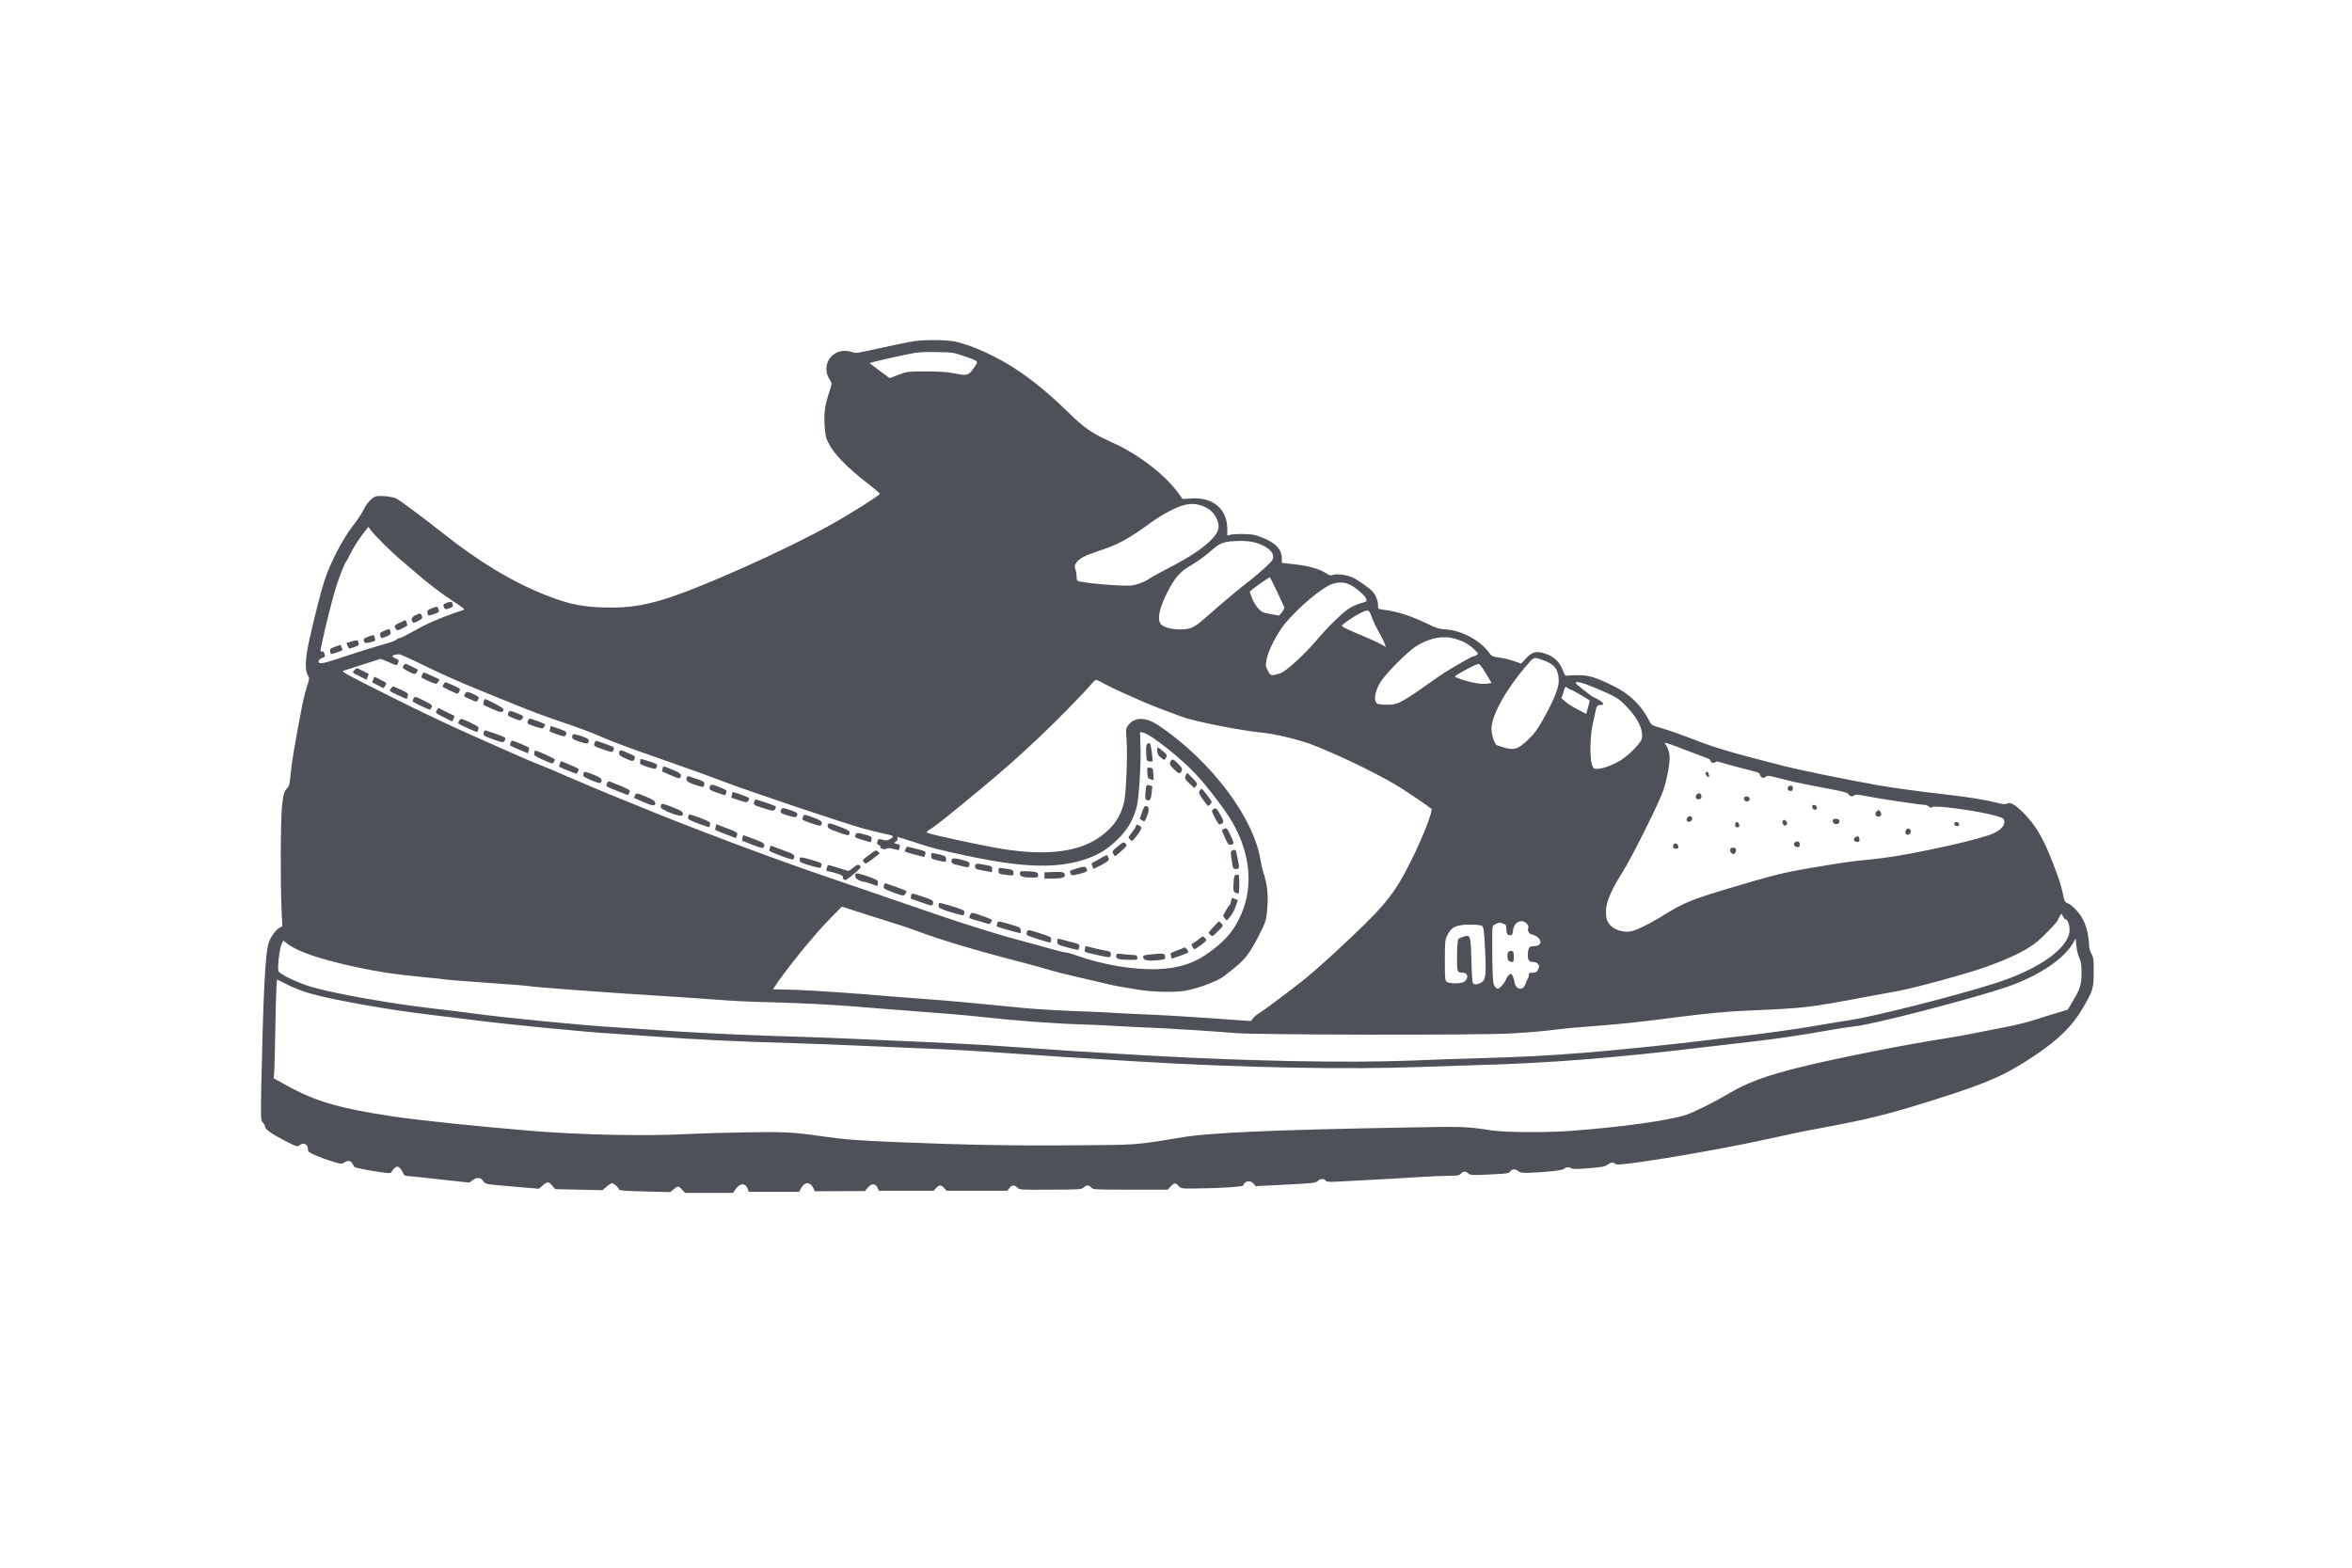 <?xml version="1.0" standalone="no"?>
<!DOCTYPE svg PUBLIC "-//W3C//DTD SVG 20010904//EN"
 "http://www.w3.org/TR/2001/REC-SVG-20010904/DTD/svg10.dtd">
<svg version="1.0" xmlns="http://www.w3.org/2000/svg"
 width="2200pt" height="1467pt" viewBox="0 0 2200 1467"
 preserveAspectRatio="xMidYMid meet">

<g transform="translate(0,1467) scale(0.1,-0.1)"
fill="#4e5158" stroke="none">
<path d="M8555 11479 c-49 -7 -201 -39 -516 -107 -22 -5 -48 -4 -70 4 -118 43
-238 -36 -239 -156 0 -43 8 -66 40 -117 12 -19 11 -31 -13 -100 -40 -120 -51
-192 -44 -311 5 -90 10 -115 36 -166 51 -103 175 -231 379 -388 56 -44 102
-83 102 -88 0 -13 -280 -190 -453 -286 -432 -242 -1247 -606 -1577 -704 -188
-55 -308 -74 -485 -74 -246 0 -382 26 -610 116 -311 123 -622 310 -960 578
-181 143 -404 309 -438 326 -35 18 -150 30 -191 20 -36 -9 -88 -66 -117 -128
-13 -29 -59 -98 -102 -153 -93 -119 -210 -345 -261 -504 -38 -117 -100 -363
-146 -574 -35 -162 -39 -267 -12 -312 18 -29 18 -31 -10 -118 -15 -49 -37
-139 -48 -201 -70 -369 -90 -491 -101 -600 -8 -92 -15 -125 -29 -136 -31 -28
-39 -55 -52 -171 -14 -121 -16 -725 -4 -984 l7 -140 -30 -17 c-35 -20 -87 -96
-101 -150 -30 -111 -48 -481 -66 -1333 -6 -304 -5 -311 15 -337 12 -14 21 -33
21 -42 0 -22 64 -66 192 -132 101 -51 111 -54 127 -40 36 33 81 13 81 -35 0
-23 9 -30 68 -57 37 -16 108 -42 157 -57 83 -26 90 -26 116 -11 38 23 56 20
76 -11 9 -16 18 -29 19 -31 4 -7 124 -31 229 -46 85 -13 111 -14 114 -4 2 6
15 22 27 35 20 20 27 22 45 13 11 -7 27 -27 35 -46 8 -19 20 -34 27 -34 6 0
144 -14 304 -32 l293 -32 30 22 c41 31 74 28 99 -6 19 -27 26 -30 133 -40 62
-6 175 -16 251 -22 l138 -11 35 30 c44 39 56 39 90 -2 l27 -32 221 -5 221 -5
38 32 c20 18 44 33 52 33 17 0 59 -38 66 -59 3 -9 65 -14 241 -18 l236 -6 32
26 c40 34 46 34 80 -3 l28 -30 225 0 224 0 24 35 c39 58 91 60 112 5 l11 -30
236 0 235 0 19 35 c32 59 84 60 112 3 l15 -33 235 1 235 1 27 33 c34 40 70 39
90 -2 l13 -28 256 0 256 0 23 25 c29 32 48 32 76 0 l22 -25 284 0 284 0 20 25
c24 30 45 32 74 4 21 -20 31 -21 310 -19 272 1 290 2 309 20 27 25 51 25 72 0
17 -19 30 -20 366 -20 l349 0 28 30 c34 36 44 37 74 5 22 -24 28 -25 137 -24
220 1 463 15 467 28 15 44 66 53 97 18 l20 -24 280 14 c251 13 282 16 301 34
24 23 57 25 74 4 10 -12 30 -14 104 -10 50 3 186 10 301 16 116 5 311 17 434
25 124 8 266 14 316 14 79 0 94 3 110 20 22 25 43 25 69 2 19 -17 34 -18 200
-10 162 8 181 10 193 28 17 25 50 26 75 3 16 -14 35 -17 101 -15 167 6 311 22
327 37 20 18 44 19 72 4 14 -8 60 -7 164 2 123 10 149 16 175 35 30 22 49 22
75 2 30 -23 968 134 1427 238 133 30 350 75 482 99 462 86 644 132 1065 265
500 157 665 230 935 410 230 153 361 282 458 450 96 166 100 182 101 335 1
117 -1 134 -21 172 -13 23 -23 59 -23 80 0 75 -21 169 -52 232 -32 67 -101
141 -148 161 -25 10 -31 21 -40 69 -19 93 -40 160 -95 301 -94 243 -165 363
-284 481 -78 77 -117 97 -150 80 -13 -8 -45 -4 -114 14 -103 26 -284 54 -522
80 -176 20 -456 58 -570 79 -292 52 -734 143 -865 176 -536 137 -659 174 -888
264 -79 31 -193 71 -254 89 -107 31 -111 33 -130 72 -76 149 -184 253 -341
330 -167 81 -226 99 -327 98 -47 0 -93 -2 -103 -4 -14 -3 -22 6 -31 32 -32 91
-85 145 -169 173 -91 30 -126 20 -194 -55 l-34 -37 -71 24 c-39 14 -100 29
-137 33 -56 7 -68 12 -86 37 -84 121 -268 220 -417 226 -50 2 -80 11 -148 44
-167 81 -297 123 -423 139 -57 7 -57 7 -57 41 0 42 -23 101 -53 132 -33 35
-142 111 -190 132 -54 23 -144 34 -178 22 -22 -9 -33 -6 -65 15 -57 39 -165
70 -296 84 l-118 13 0 38 c0 89 -56 149 -188 201 -65 25 -91 30 -172 31 -52 1
-107 -2 -122 -7 l-28 -7 0 59 c0 188 -132 301 -336 288 l-82 -5 -34 47 c-125
175 -374 368 -615 477 -202 92 -260 131 -418 284 -176 171 -319 290 -473 394
-185 125 -429 237 -589 271 -75 16 -280 18 -378 4z m455 -138 c151 -53 145
-46 102 -109 -50 -75 -63 -79 -180 -56 -73 14 -140 19 -272 19 -172 0 -176 -1
-257 -32 l-82 -31 -92 69 c-51 38 -94 70 -95 72 -4 4 343 83 426 96 30 6 123
9 205 7 141 -2 156 -4 245 -35z m2252 -1410 c56 -24 94 -61 118 -113 27 -59
25 -98 -7 -146 -63 -93 -211 -198 -453 -322 -74 -38 -150 -80 -169 -94 -19
-14 -63 -35 -99 -47 -60 -20 -78 -21 -206 -15 -141 6 -348 30 -366 41 -6 3
-10 22 -10 42 0 20 -5 51 -11 68 -10 28 -9 36 10 62 31 42 76 64 218 112 174
57 263 106 479 262 104 75 222 138 299 161 69 20 133 17 197 -11z m-7668 -356
c50 -49 118 -112 151 -140 33 -27 94 -79 135 -115 117 -103 252 -206 368 -281
66 -42 101 -70 92 -73 -8 -3 -66 -23 -128 -45 -136 -49 -229 -91 -360 -165
-55 -31 -107 -56 -115 -56 -9 0 -23 -7 -31 -16 -9 -9 -65 -28 -124 -44 -59
-16 -204 -61 -322 -100 -240 -81 -280 -89 -280 -59 0 12 11 24 28 31 15 7 28
13 30 14 2 1 0 14 -4 28 -5 19 -11 25 -24 21 -16 -5 -16 0 2 82 34 163 99 417
133 526 33 103 82 226 95 237 4 3 23 39 43 80 20 41 65 112 99 158 l63 83 29
-38 c16 -21 70 -78 120 -128z m8160 15 c90 -28 150 -75 154 -121 3 -33 -3 -41
-70 -105 -41 -38 -111 -98 -157 -133 -86 -66 -222 -179 -376 -315 -128 -113
-150 -125 -228 -133 -85 -8 -183 12 -214 43 -43 43 -24 144 56 303 65 128 118
191 202 240 86 51 153 99 232 169 65 57 107 69 248 71 62 1 106 -5 153 -19z
m190 -452 c35 -73 66 -140 69 -148 2 -9 -7 -30 -22 -47 l-26 -32 -80 14 c-71
13 -84 19 -116 53 -20 21 -46 65 -58 97 l-22 60 28 23 c29 25 155 112 161 112
2 0 32 -60 66 -132z m672 67 c53 -22 152 -104 162 -135 10 -27 9 -27 -51 -44
-34 -9 -84 -32 -112 -51 -69 -47 -204 -180 -308 -304 -103 -122 -281 -284
-328 -299 -89 -28 -94 -27 -119 22 -22 41 -23 48 -13 105 13 69 67 184 135
286 87 130 325 346 452 410 58 29 128 33 182 10z m213 -302 c20 -55 29 -74 91
-188 15 -27 31 -61 35 -74 l7 -24 -45 26 c-24 14 -96 47 -158 73 -119 48 -209
91 -209 99 0 10 110 87 166 115 83 42 89 40 113 -27z m782 -209 c76 -23 124
-49 176 -97 41 -38 43 -42 27 -54 -10 -7 -24 -13 -32 -13 -12 0 -121 -62 -274
-155 -9 -5 -81 -55 -160 -111 -259 -182 -283 -193 -406 -186 -55 3 -65 7 -74
27 -16 36 -1 105 40 176 47 82 264 300 347 349 127 75 246 96 356 64z m-9638
-253 c122 -61 328 -152 457 -205 129 -52 318 -129 420 -171 102 -42 284 -110
405 -150 121 -40 279 -98 350 -130 148 -64 256 -104 674 -250 163 -56 393
-140 511 -185 231 -88 1107 -382 1280 -430 58 -16 141 -36 185 -46 108 -23
114 -26 75 -51 -27 -17 -38 -19 -71 -10 -44 11 -44 11 -53 -20 -5 -16 -2 -23
14 -28 11 -4 18 -10 15 -15 -10 -17 33 -32 55 -20 16 8 33 8 70 -3 28 -8 50
-12 50 -8 0 3 3 16 6 28 5 17 0 22 -26 28 -31 7 -31 7 -10 22 12 8 19 21 16
29 -3 8 -3 14 0 14 3 0 81 -24 172 -54 172 -56 197 -62 467 -120 555 -120 881
-125 1155 -21 87 33 148 70 218 130 118 101 183 200 222 335 24 85 45 423 37
608 l-4 104 29 -6 c68 -13 340 -227 488 -383 97 -101 275 -333 337 -438 177
-297 210 -613 92 -881 -63 -144 -135 -232 -282 -342 -148 -112 -293 -161 -502
-169 -220 -8 -516 42 -753 127 -46 17 -93 30 -105 30 -12 0 -69 14 -127 30
-58 17 -166 46 -240 66 -231 60 -534 154 -840 259 -248 85 -862 296 -1100 377
-409 139 -1255 457 -1605 603 -88 36 -237 97 -332 135 -94 38 -279 116 -410
173 -131 57 -256 110 -278 117 -22 7 -125 51 -230 98 -104 46 -244 108 -310
137 -243 107 -545 249 -863 409 -393 197 -441 223 -422 230 193 62 337 108
346 111 5 1 42 -12 82 -30 68 -32 72 -33 82 -15 15 29 12 37 -20 50 -47 20
-35 34 33 39 11 0 119 -48 240 -108z m10474 48 c98 -37 132 -86 133 -191 0
-67 -48 -184 -153 -371 -47 -83 -78 -124 -133 -177 -93 -88 -128 -100 -217
-76 -34 10 -69 21 -77 25 -21 11 -49 97 -49 151 -1 129 144 385 348 617 51 58
50 58 148 22z m-579 -71 c16 -24 41 -64 56 -90 l27 -47 -38 -7 c-21 -4 -69 -2
-107 5 -68 11 -196 51 -196 61 1 14 192 117 222 119 4 1 20 -18 36 -41z
m-3534 -147 c39 -22 114 -58 166 -81 52 -23 136 -60 185 -82 50 -22 144 -60
210 -84 66 -25 136 -51 155 -58 115 -44 548 -130 760 -151 108 -10 339 -65
445 -105 230 -86 597 -262 805 -385 73 -43 298 -195 329 -222 18 -14 -85 -277
-188 -482 -167 -333 -241 -423 -726 -873 -99 -92 -234 -209 -300 -261 -169
-132 -353 -269 -397 -296 -21 -12 -47 -34 -58 -48 l-20 -26 -373 27 c-204 14
-484 31 -622 36 -137 6 -272 12 -300 15 -27 3 -180 10 -338 15 -158 6 -376 19
-485 29 -108 11 -251 25 -317 31 -66 6 -185 17 -265 25 -80 8 -239 21 -355 29
-115 9 -383 29 -595 47 -212 17 -483 34 -603 38 l-217 6 50 74 c45 66 229 302
292 372 13 15 43 51 68 80 25 30 88 98 140 151 l95 96 105 -34 c58 -20 184
-59 280 -89 96 -29 245 -78 330 -110 212 -78 522 -172 845 -256 148 -38 304
-80 345 -93 73 -23 214 -58 450 -112 63 -15 129 -30 145 -34 39 -10 121 -25
277 -50 136 -22 338 -26 439 -8 118 21 309 93 362 138 6 6 30 24 52 41 136
105 180 159 274 344 65 128 68 140 77 280 7 100 -6 206 -36 293 -11 31 -24 89
-30 127 -62 395 -463 927 -948 1255 -126 85 -231 85 -292 1 -19 -28 -20 -37
-13 -123 12 -137 -3 -514 -23 -596 -32 -130 -94 -222 -205 -307 -198 -153
-500 -195 -923 -129 -181 28 -680 136 -715 154 -9 5 1 15 33 34 45 26 182 136
481 384 223 186 322 273 555 493 142 134 394 391 471 482 17 20 36 37 42 37 5
0 42 -18 81 -39z m4534 -15 c48 -19 130 -54 182 -78 82 -39 105 -56 171 -125
104 -109 154 -220 135 -297 -9 -38 -118 -149 -189 -194 -75 -47 -166 -82 -221
-85 -39 -2 -41 0 -55 38 -22 67 -19 272 8 385 12 52 24 110 28 128 6 35 17 46
47 47 46 1 16 34 -65 71 -14 6 -41 25 -60 41 -19 16 -51 41 -71 56 -77 57 -36
62 90 13z m-180 -36 c13 0 182 -98 182 -106 0 -2 -7 -31 -16 -64 l-17 -59 -76
39 c-42 22 -94 54 -116 73 l-39 34 18 58 c16 53 19 56 35 41 10 -9 23 -16 29
-16z m1087 -570 c83 -32 167 -64 188 -71 20 -7 37 -19 37 -26 0 -19 28 -27 44
-14 9 8 22 8 39 2 13 -5 96 -28 183 -51 88 -22 166 -43 175 -46 9 -2 19 -13
22 -24 7 -27 35 -36 54 -17 14 13 26 12 122 -13 119 -32 173 -43 449 -96 155
-29 195 -40 203 -55 11 -21 39 -25 56 -8 8 8 40 5 114 -10 107 -22 504 -81
542 -81 11 0 29 -7 39 -16 13 -13 21 -14 31 -5 25 20 432 -35 592 -81 76 -22
80 -25 83 -53 5 -48 -52 -98 -146 -129 -130 -42 -296 -83 -547 -135 -277 -57
-392 -75 -600 -96 -166 -17 -179 -19 -517 -75 -254 -43 -358 -69 -763 -190
-362 -109 -426 -136 -622 -257 -136 -84 -253 -140 -307 -148 -53 -8 -121 9
-165 42 -48 37 -64 84 -58 166 5 79 56 194 154 348 85 133 346 657 381 764 39
120 66 274 58 332 -3 26 -15 62 -26 81 l-21 34 28 -7 c15 -3 96 -33 178 -65z
m3545 -1580 c21 0 42 -63 38 -112 -16 -165 -293 -359 -696 -487 -365 -117
-1123 -309 -1357 -345 -55 -8 -220 -35 -367 -60 -147 -25 -406 -61 -575 -81
-169 -19 -360 -42 -423 -50 -250 -32 -869 -95 -1120 -114 -370 -29 -572 -39
-970 -51 -190 -5 -478 -15 -640 -22 -610 -24 -1527 -6 -2475 47 -596 34 -821
49 -1330 85 -253 18 -397 26 -1285 65 -352 16 -393 18 -940 35 -354 12 -767
33 -1065 55 -110 8 -279 19 -375 25 -292 17 -1018 88 -1325 130 -77 11 -241
31 -365 45 -393 45 -912 137 -1131 200 -125 36 -293 115 -313 147 -14 23 8
217 29 258 l15 30 43 -33 c95 -72 316 -146 644 -216 224 -47 329 -63 608 -91
116 -11 219 -22 230 -25 11 -2 185 -16 385 -30 201 -14 372 -27 380 -30 29 -8
796 -66 1205 -90 143 -9 321 -20 395 -26 74 -5 200 -14 280 -20 80 -6 298 -14
485 -19 193 -5 479 -20 660 -34 176 -15 410 -33 520 -41 301 -22 559 -44 660
-55 356 -40 708 -66 1000 -75 99 -3 243 -10 320 -15 77 -5 217 -12 310 -15
152 -6 623 -36 780 -50 185 -17 2285 -21 2570 -4 178 10 332 23 450 39 39 6
158 17 265 25 345 26 455 38 865 91 254 32 460 52 635 59 538 23 577 27 1095
125 83 16 220 41 305 56 154 27 644 160 825 224 222 79 367 148 467 222 65 48
218 206 218 224 0 5 7 20 17 33 l16 24 14 -27 c7 -14 18 -26 23 -26z m-5039
-41 c11 -11 18 -27 15 -36 -12 -30 5 -61 37 -67 17 -3 41 -16 54 -28 43 -40
22 -80 -42 -80 -41 0 -50 -13 -54 -76 -3 -51 11 -72 50 -72 36 0 62 -26 53
-54 -11 -35 -25 -46 -60 -46 -29 0 -34 -4 -34 -23 0 -13 -4 -27 -9 -33 -5 -5
-14 -26 -21 -47 -22 -71 -93 -60 -104 16 -4 25 -13 53 -20 63 -12 16 -16 16
-30 4 -10 -7 -24 -30 -32 -49 -13 -32 -58 -81 -73 -81 -14 1 -30 17 -39 40 -9
24 -14 160 -14 385 0 173 -2 163 36 182 29 13 39 14 65 3 26 -10 31 -18 31
-45 0 -48 9 -65 35 -65 19 0 23 6 28 47 8 76 79 111 128 62z m-418 -22 c15
-10 19 -43 28 -224 12 -243 6 -283 -41 -308 -38 -20 -66 -19 -75 3 -4 9 -10
105 -12 213 -6 225 -9 234 -69 218 -21 -6 -44 -16 -51 -22 -8 -8 -13 -59 -14
-155 -2 -156 -1 -162 53 -162 56 0 57 -69 2 -90 -38 -15 -127 -12 -150 4 -18
13 -19 28 -19 203 0 180 1 190 25 238 37 73 84 95 210 95 62 0 102 -5 113 -13z
m5586 -297 c16 -35 21 -65 21 -135 0 -115 -10 -150 -75 -260 l-53 -90 -103
-32 c-57 -17 -156 -47 -219 -68 -63 -20 -173 -47 -245 -61 -71 -13 -195 -38
-275 -54 -80 -17 -219 -42 -310 -56 -365 -56 -995 -181 -1339 -265 -333 -82
-513 -148 -695 -258 -115 -69 -310 -166 -382 -190 -166 -55 -605 -116 -1094
-152 -220 -16 -605 -13 -727 5 -242 38 -252 38 -878 26 -1160 -21 -1753 -47
-2010 -89 -453 -75 -412 -72 -1010 -76 -565 -5 -1053 4 -1675 30 -377 16 -487
25 -695 55 -267 38 -356 43 -715 36 -190 -3 -426 -10 -525 -15 -407 -22 -1011
-9 -1475 29 -525 44 -1049 98 -1300 136 -487 73 -714 138 -978 283 l-132 73 4
46 c3 26 8 205 11 397 3 193 8 379 11 415 l6 66 102 -51 c57 -29 151 -64 216
-82 227 -63 739 -153 1125 -198 121 -14 324 -39 450 -55 282 -36 1009 -107
1240 -120 94 -6 260 -17 370 -25 433 -32 764 -48 1345 -65 184 -6 423 -15 530
-20 107 -5 366 -16 575 -25 393 -15 523 -23 980 -55 241 -17 597 -40 1100 -70
971 -59 1989 -78 2665 -52 168 6 400 14 515 17 668 17 1304 67 2155 170 113
13 306 36 430 50 249 29 460 60 710 105 91 16 206 34 255 39 172 18 1098 258
1413 366 295 101 536 260 623 413 l24 42 7 -68 c3 -37 15 -87 27 -112z"/>
<path d="M4169 9027 c-22 -10 -25 -16 -18 -34 10 -26 14 -27 58 -12 22 8 30
16 27 26 -3 8 -6 19 -6 24 0 12 -29 10 -61 -4z"/>
<path d="M4040 8980 c-37 -15 -45 -22 -42 -41 4 -32 5 -33 62 -14 44 15 50 20
44 38 -10 35 -16 36 -64 17z"/>
<path d="M3883 8913 c-33 -17 -40 -36 -24 -61 7 -11 16 -10 50 7 42 22 46 28
35 55 -8 20 -20 19 -61 -1z"/>
<path d="M3738 8844 c-52 -26 -55 -31 -35 -58 13 -17 15 -17 58 4 24 12 45 24
47 25 5 5 -10 55 -17 54 -3 -1 -27 -12 -53 -25z"/>
<path d="M3592 8768 c-37 -16 -42 -22 -36 -41 9 -31 10 -31 46 -17 47 19 57
28 51 51 -8 28 -13 28 -61 7z"/>
<path d="M3443 8713 c-43 -15 -50 -26 -34 -51 6 -10 17 -11 54 -1 50 12 50 12
41 47 -7 25 -5 25 -61 5z"/>
<path d="M3280 8667 c-19 -6 -36 -11 -38 -13 -3 -2 15 -41 23 -51 1 -2 23 4
49 13 34 12 46 20 42 31 -3 8 -6 19 -6 24 0 11 -25 10 -70 -4z"/>
<path d="M3135 8620 c-42 -15 -50 -21 -47 -41 1 -12 4 -25 7 -27 2 -2 28 4 58
14 54 19 55 20 44 45 l-12 26 -50 -17z"/>
<path d="M3773 8441 c-11 -18 -8 -22 32 -45 67 -37 79 -39 93 -15 16 25 20 20
-45 53 -63 31 -65 31 -80 7z"/>
<path d="M3315 8400 c-22 -24 -25 -20 51 -58 l61 -31 12 26 c6 14 10 27 9 28
-5 5 -107 55 -111 55 -2 0 -12 -9 -22 -20z"/>
<path d="M3950 8360 c-6 -11 -9 -24 -6 -29 3 -4 35 -20 71 -36 64 -27 66 -27
80 -9 8 11 15 22 15 25 0 5 -51 29 -141 67 -4 2 -13 -6 -19 -18z"/>
<path d="M3491 8313 c-6 -14 -10 -27 -9 -28 2 -1 26 -14 55 -28 l51 -26 16 24
c16 25 16 25 -43 54 l-58 30 -12 -26z"/>
<path d="M4151 8271 c-6 -11 -11 -22 -11 -25 0 -6 127 -66 140 -66 4 0 12 11
18 24 11 25 10 26 -129 84 -4 2 -12 -6 -18 -17z"/>
<path d="M3656 8228 c-17 -23 -17 -23 65 -61 45 -21 83 -37 84 -35 2 2 6 14
10 28 6 26 -2 31 -136 88 -4 2 -14 -7 -23 -20z"/>
<path d="M4350 8180 c-14 -26 -17 -24 53 -54 55 -25 57 -25 67 -6 14 27 14 28
-27 49 -66 33 -81 34 -93 11z"/>
<path d="M3865 8129 c-4 -11 -5 -22 -3 -24 8 -8 149 -75 156 -75 5 0 13 10 19
22 9 21 4 25 -65 60 -86 44 -98 46 -107 17z"/>
<path d="M4524 8103 c-4 -15 -3 -28 2 -30 5 -2 43 -19 84 -38 75 -34 100 -34
100 1 0 11 -157 94 -176 94 -2 0 -7 -12 -10 -27z"/>
<path d="M4085 8023 c-15 -22 -14 -23 65 -63 l80 -40 13 27 c10 21 9 27 -2 31
-8 3 -42 19 -77 37 l-64 32 -15 -24z"/>
<path d="M4756 8005 c-10 -28 -8 -32 45 -54 64 -26 71 -26 87 -1 11 19 9 22
-34 40 -71 31 -90 34 -98 15z"/>
<path d="M4295 7927 c-8 -12 -11 -24 -7 -27 17 -13 172 -83 176 -79 2 2 7 14
10 26 6 19 0 26 -41 46 -26 14 -65 32 -85 40 -36 15 -38 15 -53 -6z"/>
<path d="M4940 7930 c-15 -28 -9 -33 70 -59 61 -20 66 -20 77 -4 7 9 13 20 13
24 0 3 -28 17 -62 29 -35 13 -68 25 -75 27 -6 3 -17 -5 -23 -17z"/>
<path d="M5146 7857 c-3 -12 -6 -24 -6 -27 0 -3 32 -17 70 -30 61 -21 72 -23
80 -10 19 29 9 38 -64 63 l-74 25 -6 -21z"/>
<path d="M4525 7819 c-9 -29 -1 -35 96 -69 78 -28 85 -29 97 -13 7 9 11 22 9
28 -3 8 -66 33 -179 70 -11 4 -19 -1 -23 -16z"/>
<path d="M5356 7793 c-12 -31 -3 -40 65 -62 59 -19 73 -21 80 -9 18 26 3 40
-68 63 -61 19 -73 20 -77 8z"/>
<path d="M4775 7719 c-4 -11 -5 -22 -3 -24 2 -2 40 -20 85 -39 l81 -34 7 25
c3 14 5 27 3 28 -9 9 -143 65 -154 65 -7 0 -16 -9 -19 -21z"/>
<path d="M5561 7718 c-10 -26 -6 -30 65 -54 102 -35 104 -35 113 -11 6 15 4
24 -6 30 -13 8 -152 57 -160 57 -2 0 -7 -10 -12 -22z"/>
<path d="M10732 7711 c-10 -6 -13 -29 -11 -84 3 -72 4 -76 29 -80 14 -3 27 -3
29 -1 8 8 -14 168 -24 171 -5 1 -16 -1 -23 -6z"/>
<path d="M10824 7645 c1 -27 9 -42 31 -60 37 -30 39 -30 53 -1 10 22 7 28 -33
60 -24 20 -45 36 -48 36 -2 0 -3 -16 -3 -35z"/>
<path d="M5796 7643 c-12 -31 -4 -42 50 -67 68 -31 81 -32 89 -5 8 25 13 21
-67 57 -55 25 -68 28 -72 15z"/>
<path d="M4999 7636 c-1 -9 -2 -21 -3 -27 -1 -5 38 -28 86 -49 83 -37 88 -38
98 -20 5 10 10 21 10 25 0 6 -127 66 -167 79 -17 5 -23 3 -24 -8z"/>
<path d="M5989 7555 c-1 -8 -2 -20 -3 -27 -1 -6 32 -21 72 -34 72 -22 73 -22
83 -2 14 26 7 32 -75 57 -81 25 -76 25 -77 6z"/>
<path d="M10948 7545 c-10 -23 -8 -29 23 -61 52 -54 67 -60 80 -30 10 22 8 29
-22 61 -51 55 -67 61 -81 30z"/>
<path d="M5236 7524 c-4 -14 -6 -27 -4 -28 23 -13 160 -68 162 -65 2 2 8 14
14 25 11 20 6 24 -66 54 -42 18 -82 34 -88 37 -6 2 -15 -8 -18 -23z"/>
<path d="M6197 7478 c-4 -12 -5 -23 -3 -25 1 -2 38 -18 82 -37 57 -25 81 -31
86 -23 19 30 6 44 -69 75 -43 18 -81 32 -84 32 -4 0 -9 -10 -12 -22z"/>
<path d="M10732 7439 c3 -48 5 -53 31 -60 l28 -8 -3 57 c-3 54 -4 57 -31 60
-28 3 -28 3 -25 -49z"/>
<path d="M5460 7442 c0 -6 -2 -17 -5 -24 -4 -10 18 -24 76 -48 67 -27 82 -31
90 -19 17 26 4 40 -56 66 -74 31 -105 38 -105 25z"/>
<path d="M11091 7414 c-11 -25 -9 -30 31 -71 23 -23 46 -43 50 -43 4 0 12 10
19 21 10 19 5 27 -38 71 l-49 49 -13 -27z"/>
<path d="M6424 7396 c-11 -30 4 -44 80 -69 63 -21 75 -23 80 -10 13 33 4 42
-61 64 -38 12 -74 24 -80 27 -7 2 -16 -3 -19 -12z"/>
<path d="M5677 7338 c-4 -12 -5 -23 -4 -24 7 -7 199 -85 201 -82 2 1 8 12 14
24 10 20 5 24 -86 63 -53 22 -102 41 -108 41 -7 0 -14 -10 -17 -22z"/>
<path d="M6638 7305 c-5 -22 1 -26 69 -51 40 -15 75 -25 77 -23 2 2 6 14 10
25 6 19 -1 25 -59 48 -81 32 -91 32 -97 1z"/>
<path d="M10715 7264 c-5 -51 -4 -69 7 -75 30 -20 43 -5 50 61 4 35 6 65 5 66
-1 0 -14 4 -28 7 -26 7 -27 6 -34 -59z"/>
<path d="M11220 7270 c-9 -17 -4 -30 32 -80 23 -33 45 -60 48 -60 4 0 14 8 23
18 16 17 14 22 -29 80 -25 34 -50 62 -55 62 -4 0 -13 -9 -19 -20z"/>
<path d="M6846 7234 c-4 -15 -6 -27 -4 -28 2 -1 35 -12 73 -24 66 -21 71 -21
83 -5 7 10 11 22 9 27 -2 7 -127 52 -153 56 -1 0 -5 -12 -8 -26z"/>
<path d="M5940 7230 c-6 -12 -10 -23 -8 -25 2 -1 41 -19 87 -39 88 -39 115
-40 109 -5 -2 15 -21 28 -68 48 -103 44 -107 45 -120 21z"/>
<path d="M7055 7169 c-9 -29 -3 -33 95 -63 79 -24 86 -24 98 -9 7 10 11 22 9
27 -3 8 -167 65 -189 66 -4 0 -10 -9 -13 -21z"/>
<path d="M6187 7143 c-4 -3 -7 -14 -7 -24 0 -25 188 -98 201 -78 18 28 2 41
-84 75 -95 36 -100 38 -110 27z"/>
<path d="M10682 7071 l-21 -61 22 -15 c21 -15 23 -14 41 27 27 61 27 102 0
106 -18 3 -25 -6 -42 -57z"/>
<path d="M7306 7094 c-11 -28 -7 -32 65 -54 58 -17 74 -19 80 -8 17 26 8 37
-53 57 -74 25 -84 26 -92 5z"/>
<path d="M11347 7098 c-16 -12 -15 -18 18 -80 32 -60 39 -67 55 -58 31 16 30
23 -4 85 -36 65 -44 71 -69 53z"/>
<path d="M6440 7041 c0 -5 -2 -16 -5 -23 -4 -10 22 -25 95 -52 55 -21 103 -37
105 -34 3 2 6 14 7 27 3 20 -8 26 -87 57 -94 35 -115 40 -115 25z"/>
<path d="M7511 7028 c-5 -13 -6 -26 -2 -29 3 -3 42 -18 85 -33 64 -22 80 -25
87 -14 17 25 4 40 -56 63 -105 39 -104 39 -114 13z"/>
<path d="M7744 6956 c-11 -29 2 -39 96 -72 72 -27 95 -32 102 -22 17 26 1 41
-72 68 -117 43 -119 43 -126 26z"/>
<path d="M6694 6934 c-4 -14 -5 -26 -3 -28 9 -8 190 -78 193 -75 2 2 7 14 10
26 8 24 2 28 -131 78 l-63 24 -6 -25z"/>
<path d="M10625 6941 c-3 -11 -21 -39 -40 -63 -34 -42 -34 -43 -15 -62 18 -19
19 -19 47 14 40 48 64 90 58 101 -4 5 -15 13 -25 19 -15 8 -20 6 -25 -9z"/>
<path d="M11453 6917 c-13 -5 -23 -13 -23 -17 0 -4 14 -37 30 -72 27 -58 33
-65 55 -60 31 6 31 12 -8 93 -30 62 -34 66 -54 56z"/>
<path d="M8001 6858 c-8 -22 -5 -24 66 -46 41 -13 77 -22 79 -20 2 2 5 15 6
28 3 20 -4 25 -37 35 -94 28 -104 28 -114 3z"/>
<path d="M6945 6832 c-3 -13 -5 -26 -3 -27 2 -2 45 -19 97 -39 73 -28 96 -34
103 -24 20 32 6 43 -91 79 l-100 36 -6 -25z"/>
<path d="M10452 6749 c-46 -38 -50 -43 -40 -65 6 -13 14 -24 18 -24 3 0 31 22
60 49 48 42 53 50 41 65 -19 22 -22 21 -79 -25z"/>
<path d="M7201 6737 c-5 -12 -6 -25 -2 -29 3 -4 53 -25 111 -47 75 -28 107
-36 112 -28 17 26 7 43 -34 59 -24 9 -74 27 -111 42 l-68 25 -8 -22z"/>
<path d="M8471 6729 c-5 -13 -8 -25 -6 -27 3 -4 179 -52 181 -49 1 1 5 13 9
27 6 24 3 26 -62 43 -37 10 -78 20 -90 23 -18 5 -25 1 -32 -17z"/>
<path d="M8139 6679 c-74 -55 -74 -56 -59 -74 7 -8 16 -15 19 -15 6 0 111 78
129 94 1 2 -6 10 -16 19 -17 16 -22 14 -73 -24z"/>
<path d="M11522 6711 c-11 -7 -11 -23 -1 -90 12 -79 13 -81 41 -81 35 0 35 3
2 158 -5 23 -20 28 -42 13z"/>
<path d="M8710 6664 c0 -27 4 -30 65 -45 35 -9 67 -14 70 -11 3 3 5 16 5 28 0
24 -19 32 -108 50 -30 6 -32 5 -32 -22z"/>
<path d="M10285 6635 c-33 -19 -64 -36 -70 -38 -6 -2 -5 -13 2 -30 l12 -26 43
21 c24 11 57 29 74 41 28 18 30 24 21 44 -5 13 -13 23 -16 23 -3 0 -33 -16
-66 -35z"/>
<path d="M7480 6626 c0 -21 9 -27 70 -45 96 -30 130 -35 130 -23 0 6 2 17 5
25 5 10 -17 20 -87 40 -114 33 -118 33 -118 3z"/>
<path d="M8907 6633 c-17 -16 -6 -43 21 -49 15 -3 50 -12 79 -19 44 -11 53
-11 57 2 13 33 4 41 -59 57 -70 18 -88 19 -98 9z"/>
<path d="M9127 6583 c-15 -15 -6 -43 16 -47 47 -10 128 -26 132 -26 3 0 5 13
5 28 0 27 -3 29 -64 40 -74 14 -80 14 -89 5z"/>
<path d="M7736 6558 c-8 -32 -8 -38 5 -38 7 0 43 -9 80 -20 47 -14 67 -25 63
-34 -3 -7 2 -18 10 -25 13 -11 27 -3 90 50 58 48 73 66 64 76 -16 20 -34 16
-72 -18 -35 -30 -35 -30 -78 -16 -24 8 -62 20 -86 27 -24 6 -49 13 -56 16 -8
3 -16 -4 -20 -18z"/>
<path d="M10074 6546 c-67 -20 -71 -22 -63 -43 10 -27 12 -27 94 -7 65 17 76
27 53 56 -12 13 -20 13 -84 -6z"/>
<path d="M9340 6527 c0 -33 3 -34 78 -43 62 -7 62 -6 62 19 0 28 -8 32 -87 42
-52 7 -53 6 -53 -18z"/>
<path d="M9540 6496 c0 -27 28 -36 116 -36 50 0 54 2 54 24 0 19 -6 24 -37 30
-21 3 -59 6 -85 6 -44 0 -48 -2 -48 -24z"/>
<path d="M9858 6512 l-88 -3 0 -29 0 -30 64 0 c87 0 126 9 126 29 0 31 -15 36
-102 33z"/>
<path d="M8000 6477 c0 -19 9 -30 32 -41 17 -9 39 -16 49 -16 10 0 42 -9 70
-20 28 -12 53 -19 55 -17 2 2 5 14 6 27 3 21 -5 27 -67 51 -38 15 -87 30 -107
34 -36 7 -38 6 -38 -18z"/>
<path d="M11558 6483 c-13 -3 -17 -19 -20 -80 -3 -70 -1 -76 20 -86 12 -6 24
-8 27 -5 10 10 10 171 0 173 -5 2 -18 1 -27 -2z"/>
<path d="M8267 6385 c-4 -24 0 -29 37 -44 22 -10 65 -26 95 -36 52 -17 55 -17
68 1 7 10 13 21 13 25 0 4 -42 22 -92 39 -51 17 -98 34 -104 36 -6 3 -14 -7
-17 -21z"/>
<path d="M8527 6303 c-7 -7 -10 -43 -3 -43 2 0 47 -15 99 -34 80 -29 96 -32
101 -19 13 34 4 42 -87 72 -101 34 -101 34 -110 24z"/>
<path d="M11514 6235 c-3 -19 -10 -35 -14 -35 -4 0 -15 -15 -24 -32 -9 -18
-22 -41 -28 -50 -10 -14 -8 -21 7 -38 l20 -22 32 37 c17 20 41 63 51 95 l20
58 -25 11 c-32 15 -31 16 -39 -24z"/>
<path d="M8785 6222 c-3 -3 -5 -15 -5 -28 0 -19 13 -26 112 -58 62 -19 116
-32 120 -28 3 4 8 16 10 26 3 17 -14 25 -114 57 -64 20 -120 34 -123 31z"/>
<path d="M9072 6105 c-11 -24 -10 -25 46 -41 31 -9 75 -22 97 -29 35 -12 41
-12 53 3 7 9 11 21 9 26 -3 9 -159 65 -183 66 -6 0 -16 -11 -22 -25z"/>
<path d="M9327 6028 c-4 -12 -5 -24 -3 -26 6 -5 204 -62 217 -62 6 0 9 12 7
27 -3 25 -10 29 -98 55 -115 33 -116 34 -123 6z"/>
<path d="M11347 5995 c-47 -52 -47 -52 -27 -70 21 -19 22 -18 72 33 51 50 52
51 33 72 -10 11 -21 20 -24 19 -3 -1 -27 -25 -54 -54z"/>
<path d="M9605 5949 c-4 -12 -3 -24 2 -28 10 -10 214 -74 218 -69 2 2 5 14 7
27 3 23 -4 27 -97 57 -121 39 -122 39 -130 13z"/>
<path d="M11201 5874 c-24 -18 -48 -34 -52 -34 -5 0 -3 -11 3 -25 6 -14 16
-25 21 -25 6 0 34 19 64 41 51 40 53 43 37 60 -22 24 -21 24 -73 -17z"/>
<path d="M9890 5862 c0 -29 2 -30 96 -56 53 -15 98 -25 99 -24 2 2 6 14 10 28
6 25 4 27 -87 50 -51 13 -99 25 -105 28 -9 3 -13 -6 -13 -26z"/>
<path d="M10150 5806 c0 -8 -2 -21 -5 -29 -5 -10 12 -18 67 -30 181 -41 178
-41 178 -2 0 20 -6 24 -42 30 -39 6 -138 29 -180 41 -12 3 -18 0 -18 -10z"/>
<path d="M11020 5782 c-80 -32 -74 -26 -66 -56 l6 -25 72 25 c40 13 76 28 81
33 4 4 0 17 -10 28 l-18 20 -65 -25z"/>
<path d="M10447 5744 c-4 -4 -7 -15 -7 -24 0 -22 38 -30 132 -30 66 0 69 1 66
23 -3 19 -9 22 -48 23 -25 1 -65 4 -90 8 -25 4 -48 4 -53 0z"/>
<path d="M10763 5741 c-68 -7 -76 -11 -68 -34 9 -22 47 -29 131 -21 75 7 82
12 68 48 -6 17 -21 18 -131 7z"/>
<path d="M15954 7439 c-7 -11 22 -47 30 -38 8 7 -5 49 -15 49 -4 0 -11 -5 -15
-11z"/>
<path d="M16724 7305 c-8 -20 4 -35 27 -35 14 0 19 7 19 25 0 18 -5 25 -20 25
-11 0 -23 -7 -26 -15z"/>
<path d="M15870 7236 c-18 -22 -5 -48 22 -44 17 2 23 10 23 28 0 29 -26 38
-45 16z"/>
<path d="M16316 7211 c-11 -18 6 -42 28 -39 29 4 29 42 -1 46 -11 2 -24 -1
-27 -7z"/>
<path d="M16952 7118 c4 -30 43 -33 43 -3 0 13 -8 21 -23 23 -20 3 -23 0 -20
-20z"/>
<path d="M17550 7075 c-17 -20 -5 -45 20 -45 11 0 23 7 26 15 6 15 -11 45 -26
45 -4 0 -13 -7 -20 -15z"/>
<path d="M15786 7024 c-8 -8 -13 -21 -9 -30 8 -22 47 -13 51 12 4 27 -22 38
-42 18z"/>
<path d="M17146 7001 c-11 -17 6 -41 29 -41 24 0 35 16 28 38 -5 14 -49 16
-57 3z"/>
<path d="M16673 6984 c-3 -8 1 -22 9 -30 13 -13 16 -13 28 0 10 13 10 19 0 31
-16 19 -29 19 -37 -1z"/>
<path d="M16230 6956 c0 -20 5 -26 21 -26 15 0 20 5 17 22 -5 34 -38 37 -38 4z"/>
<path d="M18280 6965 c0 -18 24 -30 39 -21 16 10 1 36 -20 36 -10 0 -19 -7
-19 -15z"/>
<path d="M17830 6905 c-15 -18 -6 -45 14 -45 22 0 38 34 24 48 -16 16 -23 15
-38 -3z"/>
<path d="M17358 6839 c-24 -14 -23 -36 3 -44 26 -9 41 12 28 37 -11 21 -9 20
-31 7z"/>
<path d="M16792 6791 c-23 -14 -10 -46 18 -46 20 0 25 5 25 25 0 26 -20 36
-43 21z"/>
<path d="M15657 6774 c-4 -4 -7 -16 -7 -26 0 -13 7 -18 26 -18 21 0 25 4 22
22 -3 23 -27 35 -41 22z"/>
<path d="M16184 6725 c-7 -18 12 -45 32 -45 15 0 28 35 19 50 -9 15 -45 12
-51 -5z"/>
<path d="M14111 5767 c-15 -15 -14 -70 1 -85 7 -7 20 -12 30 -12 15 0 18 8 18
49 0 40 -4 50 -19 54 -11 2 -24 0 -30 -6z"/>
</g>
</svg>
